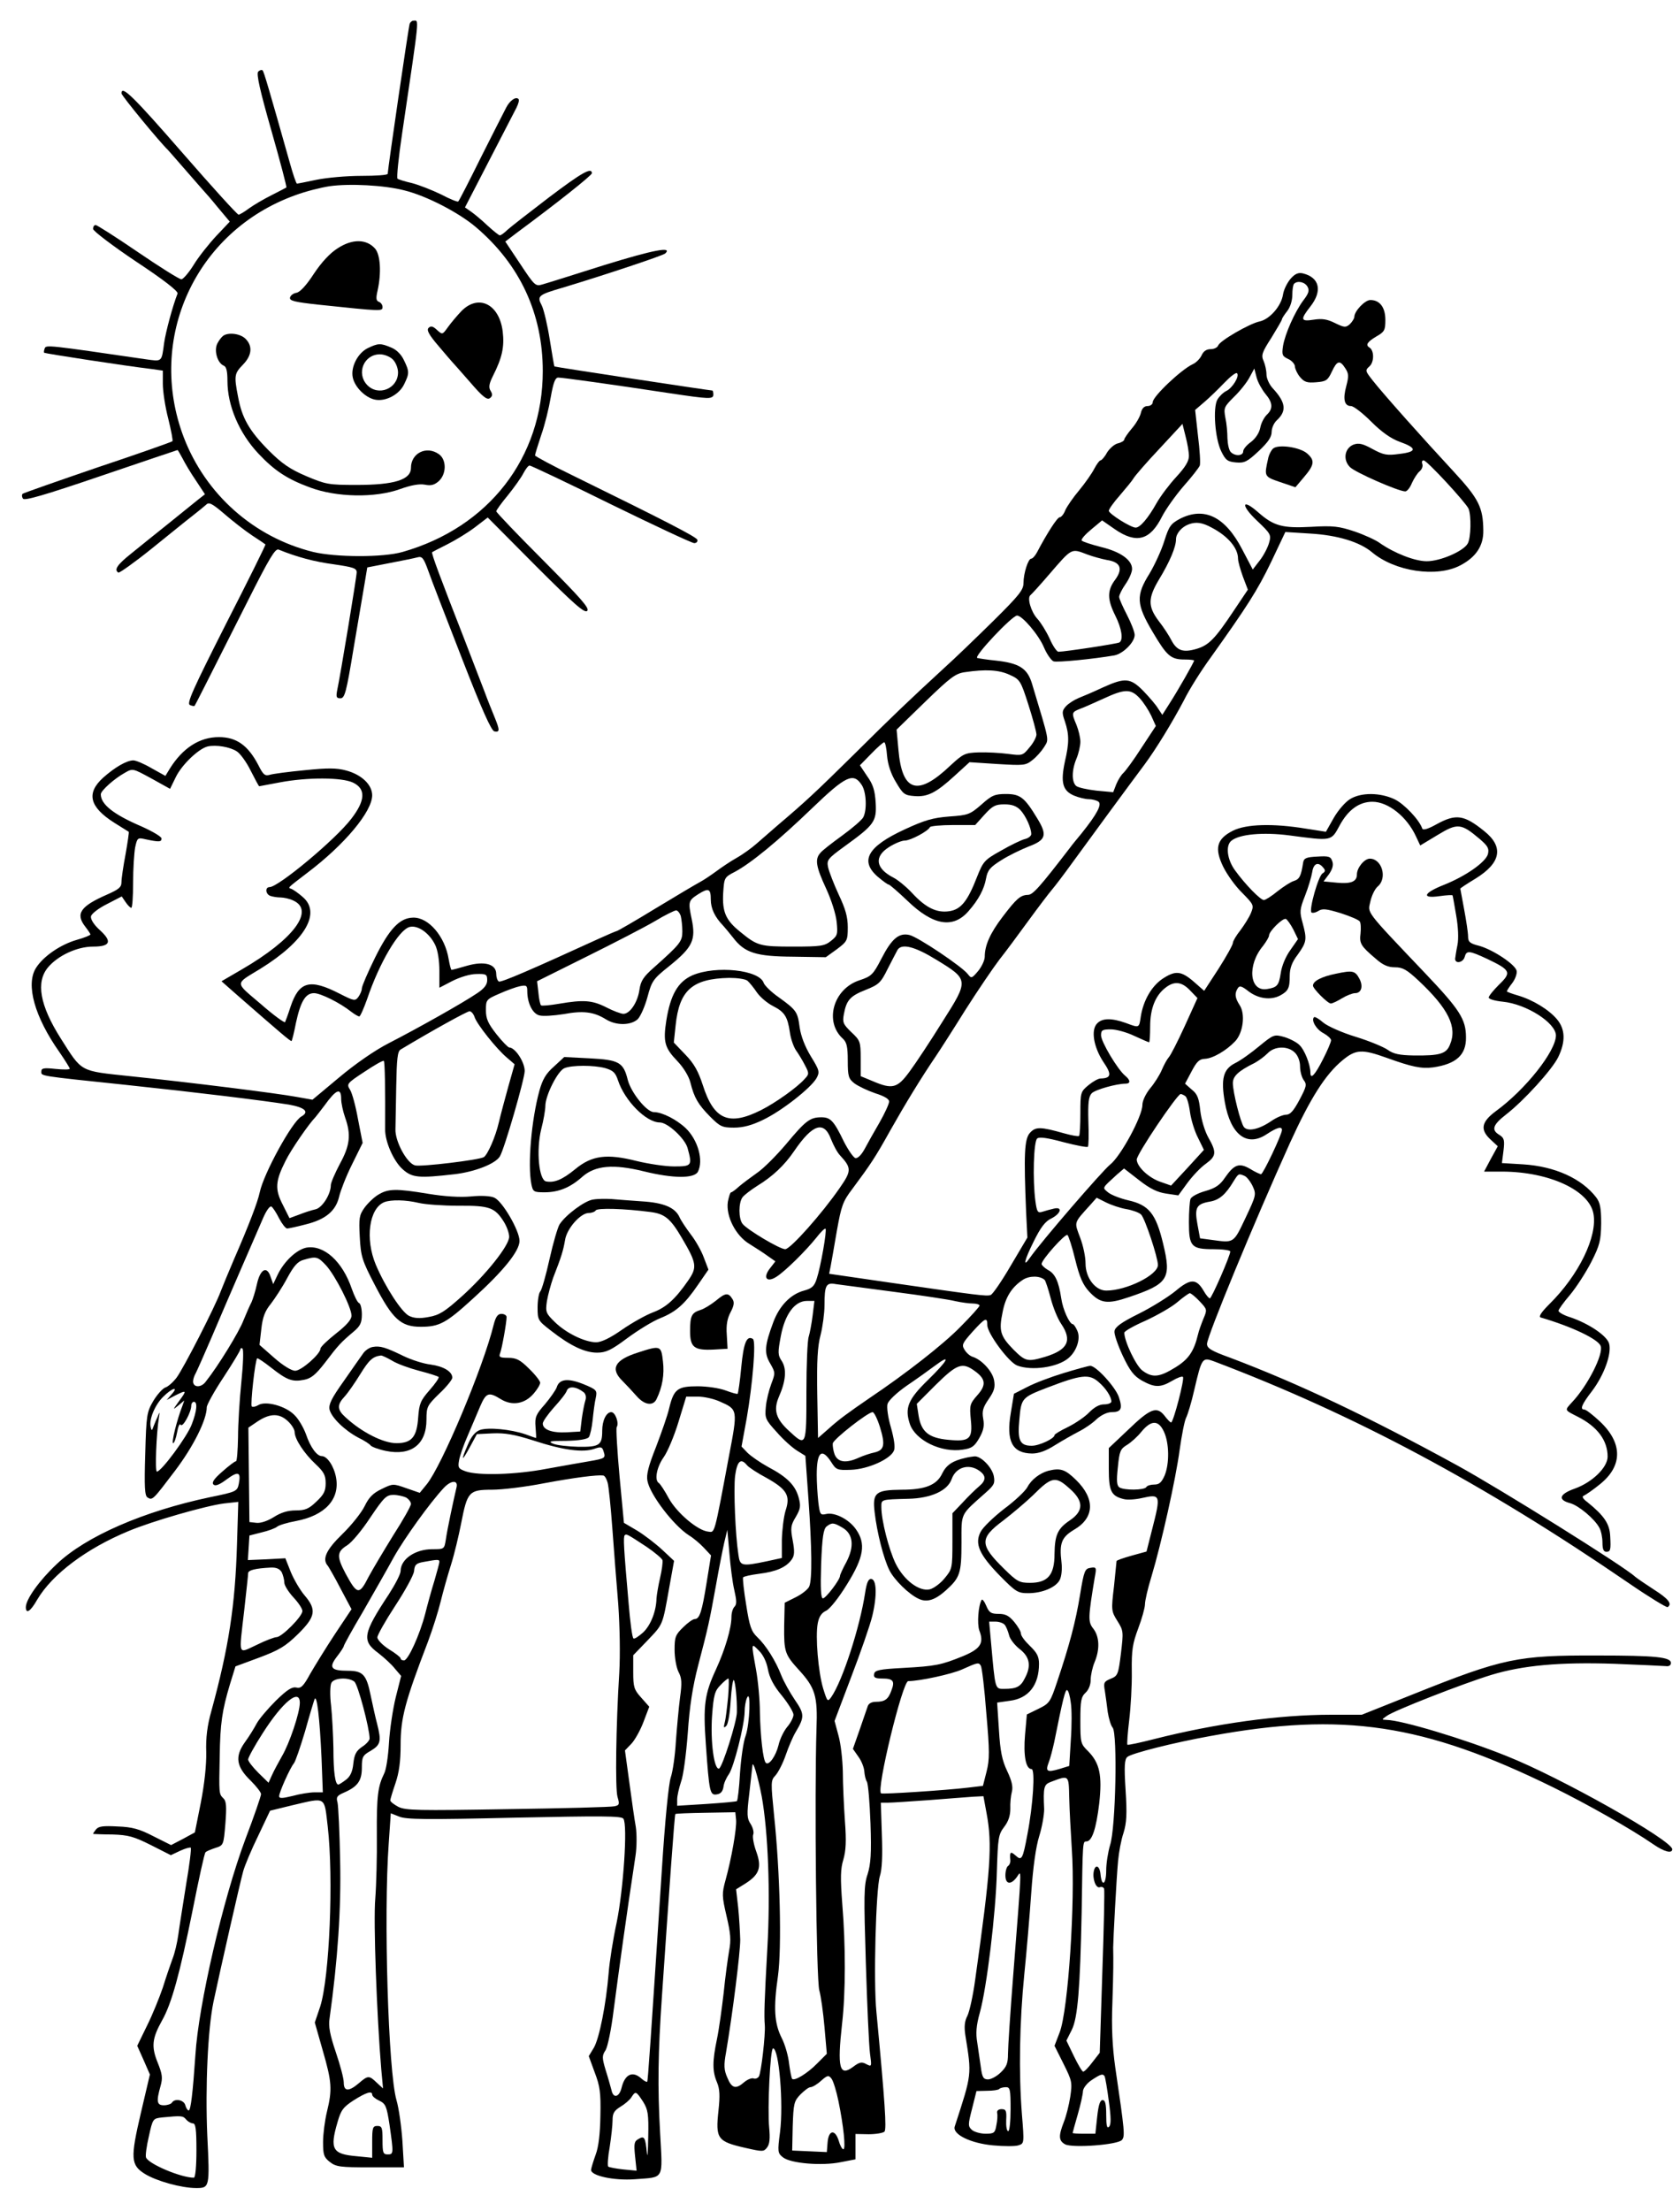 <?xml version="1.0" standalone="no"?>
<!DOCTYPE svg PUBLIC "-//W3C//DTD SVG 20010904//EN"
 "http://www.w3.org/TR/2001/REC-SVG-20010904/DTD/svg10.dtd">
<svg version="1.0" xmlns="http://www.w3.org/2000/svg"
 width="650pt" height="855pt" viewBox="0 0 650 855"
 preserveAspectRatio="xMidYMid meet">
<g transform="translate(0,855) scale(0.1,-0.1)"
fill="#000000" stroke="none">
<path d="M1585 8458 c-5 -16 -83 -551 -85 -580 0 -5 -46 -8 -102 -8 -57 0
-134 -7 -173 -15 -38 -8 -73 -15 -76 -15 -3 0 -15 35 -27 78 -81 287 -101 355
-106 360 -4 3 -11 1 -17 -5 -8 -8 7 -74 51 -228 34 -119 60 -218 58 -220 -2
-1 -28 -15 -58 -30 -30 -15 -69 -38 -87 -51 -17 -13 -36 -24 -40 -24 -5 0
-103 108 -218 240 -190 218 -235 262 -235 229 0 -9 150 -191 180 -219 3 -3 34
-39 70 -80 36 -41 67 -77 70 -80 3 -3 27 -30 52 -61 l47 -56 -52 -55 c-28 -30
-68 -80 -87 -111 -19 -31 -41 -56 -48 -57 -8 0 -83 47 -168 105 -85 58 -159
105 -164 105 -6 0 -10 -7 -10 -15 0 -8 75 -65 166 -126 106 -70 164 -115 161
-124 -19 -48 -46 -149 -52 -191 -10 -75 -7 -72 -72 -63 -377 55 -385 56 -390
42 -3 -8 -4 -15 -2 -17 4 -3 315 -51 417 -63 l42 -6 0 -51 c0 -29 9 -89 21
-135 11 -45 19 -85 16 -87 -3 -3 -133 -49 -289 -101 -155 -53 -286 -99 -290
-102 -4 -3 -4 -12 1 -19 5 -9 82 13 302 88 162 55 295 100 296 100 1 0 10 -15
19 -32 9 -18 32 -57 52 -86 l35 -53 -28 -22 c-15 -12 -66 -53 -114 -92 -48
-38 -112 -90 -143 -115 -54 -43 -68 -63 -50 -74 4 -2 62 39 128 92 66 53 137
111 158 127 22 17 45 36 53 43 11 12 23 6 71 -35 31 -27 80 -65 107 -83 28
-18 51 -34 52 -35 2 -1 -67 -140 -153 -308 -128 -253 -153 -308 -139 -313 9
-4 17 -5 18 -3 3 4 30 57 204 402 86 171 108 207 121 202 71 -29 139 -47 214
-57 75 -11 88 -15 88 -31 0 -17 -63 -399 -76 -459 -4 -23 -2 -28 13 -28 17 0
23 23 51 193 18 105 37 219 43 253 l10 60 87 17 c48 9 96 19 107 22 18 5 24
-2 42 -52 11 -32 70 -184 130 -338 77 -198 114 -281 126 -283 21 -4 21 5 1 54
-9 22 -27 66 -39 99 -13 33 -48 125 -79 205 -93 238 -128 331 -124 335 1 1 28
15 58 30 30 15 78 44 106 65 l51 39 186 -187 c150 -150 189 -184 199 -174 10
10 -24 48 -170 195 -100 100 -182 186 -182 190 0 4 20 32 45 62 25 31 52 69
60 85 9 17 19 30 24 30 5 0 147 -67 315 -150 168 -82 313 -150 322 -150 9 0
14 6 12 13 -4 11 -120 71 -477 246 -83 40 -151 77 -151 80 0 4 11 40 24 79 14
39 30 105 37 147 10 56 17 75 29 75 17 0 211 -27 428 -60 160 -24 172 -24 172
-5 0 8 -2 15 -4 15 -10 0 -610 91 -611 93 -1 1 -9 48 -18 104 -9 57 -23 116
-31 132 -19 36 -14 41 79 68 166 50 391 125 399 133 29 28 -45 14 -236 -45
-117 -37 -225 -71 -240 -75 -26 -8 -30 -4 -85 79 l-58 87 46 35 c153 113 289
221 289 229 0 25 -40 2 -167 -94 -76 -58 -148 -114 -160 -125 -12 -12 -25 -21
-29 -21 -4 0 -25 17 -48 38 -22 21 -51 45 -64 54 l-23 16 92 178 c51 99 99
192 107 207 8 16 12 31 8 34 -10 11 -34 -6 -48 -34 -8 -15 -52 -102 -98 -193
-45 -91 -84 -167 -87 -169 -2 -3 -32 9 -66 27 -35 17 -86 37 -113 44 -27 6
-52 14 -56 17 -4 4 4 83 18 176 69 467 66 435 43 435 -5 0 -12 -6 -14 -12z
m-21 -644 c86 -21 211 -86 277 -142 171 -145 259 -335 259 -557 0 -334 -209
-604 -542 -699 -76 -22 -260 -21 -347 0 -229 57 -415 222 -500 443 -145 381
45 797 431 936 40 15 100 30 133 35 77 11 212 4 289 -16z"/>
<path d="M1308 7591 c-31 -19 -64 -55 -94 -100 -29 -45 -54 -71 -67 -73 -12
-2 -23 -10 -25 -19 -2 -12 18 -17 110 -27 247 -26 248 -26 248 -9 0 8 -6 17
-14 20 -11 4 -12 14 -5 44 15 68 11 138 -10 162 -33 37 -87 38 -143 2z"/>
<path d="M1786 7348 c-17 -18 -41 -46 -53 -63 -21 -29 -21 -30 -42 -11 -16 15
-24 17 -33 8 -8 -8 1 -26 38 -69 27 -32 51 -60 54 -63 3 -3 34 -38 69 -78 49
-57 66 -70 77 -61 10 8 10 15 2 28 -8 13 -6 27 9 57 36 71 45 113 38 172 -13
106 -93 146 -159 80z"/>
<path d="M864 7252 c-6 -4 -17 -18 -23 -30 -14 -27 0 -76 25 -86 10 -4 14 -22
14 -59 0 -95 45 -201 119 -280 62 -66 111 -99 201 -132 102 -38 251 -41 348
-6 42 15 74 21 96 17 24 -5 37 -1 54 14 30 28 30 83 0 104 -48 34 -108 4 -108
-53 0 -46 -64 -66 -210 -66 -109 0 -119 2 -195 34 -63 27 -94 48 -146 100 -75
76 -103 125 -118 207 -16 82 -14 90 19 124 35 36 38 72 10 100 -20 20 -65 26
-86 12z"/>
<path d="M1423 7204 c-39 -19 -67 -74 -58 -114 8 -37 48 -77 85 -85 41 -9 95
19 114 60 20 41 20 49 -1 92 -10 22 -29 41 -49 49 -42 18 -51 17 -91 -2z m97
-44 c11 -11 20 -33 20 -50 0 -63 -77 -94 -120 -48 -42 45 -12 118 50 118 17 0
39 -9 50 -20z"/>
<path d="M4994 7473 c-13 -15 -27 -42 -30 -62 -7 -45 -52 -96 -91 -104 -38 -8
-153 -74 -160 -93 -3 -8 -16 -14 -29 -14 -16 0 -28 -8 -35 -24 -6 -13 -22 -29
-34 -34 -45 -21 -155 -125 -155 -147 0 -8 -9 -15 -20 -15 -13 0 -22 -9 -26
-27 -4 -16 -20 -43 -36 -61 -15 -18 -28 -37 -28 -41 0 -5 -11 -12 -24 -15 -14
-3 -33 -20 -43 -36 -9 -17 -21 -30 -25 -30 -4 0 -15 -15 -24 -32 -9 -18 -35
-55 -58 -83 -23 -27 -47 -62 -54 -77 -6 -16 -16 -28 -22 -28 -9 0 -48 -60 -88
-136 -7 -13 -17 -24 -22 -24 -12 0 -30 -57 -30 -94 0 -27 -17 -48 -117 -147
-65 -64 -149 -145 -188 -180 -137 -126 -200 -186 -349 -334 -150 -148 -191
-186 -296 -275 -29 -25 -67 -58 -84 -73 -17 -15 -51 -40 -76 -54 -25 -14 -60
-38 -79 -52 -19 -14 -47 -33 -62 -41 -15 -8 -93 -54 -172 -102 -80 -49 -148
-88 -151 -88 -2 0 -33 -13 -68 -29 -258 -118 -380 -171 -388 -166 -6 4 -10 17
-10 29 0 39 -46 51 -113 32 -30 -9 -57 -16 -60 -16 -2 0 -7 18 -11 41 -14 88
-78 163 -138 161 -52 -1 -92 -44 -147 -155 -28 -57 -51 -110 -51 -119 0 -8 -6
-22 -13 -32 -13 -17 -16 -17 -73 12 -115 59 -157 48 -190 -51 -9 -28 -19 -55
-21 -59 -2 -4 -45 27 -94 70 -102 87 -102 75 -2 136 173 107 238 217 163 279
-16 14 -35 27 -42 30 -15 5 -19 1 62 63 143 108 250 236 250 299 0 41 -41 80
-101 96 -37 10 -72 10 -160 1 -63 -6 -124 -14 -136 -18 -18 -5 -25 1 -43 37
-40 77 -85 109 -153 109 -75 0 -140 -42 -190 -122 l-17 -28 -54 30 c-29 17
-60 30 -70 30 -26 0 -72 -27 -117 -67 -66 -60 -53 -113 43 -174 29 -18 54 -34
56 -35 2 -1 -4 -40 -12 -86 -9 -47 -16 -95 -16 -109 0 -20 -11 -28 -56 -48
-103 -45 -123 -74 -84 -124 11 -14 20 -28 20 -30 0 -3 -24 -13 -53 -21 -63
-18 -130 -64 -158 -109 -40 -64 -5 -189 91 -325 22 -32 40 -61 40 -64 0 -4
-25 -4 -55 -1 -46 5 -55 3 -55 -10 0 -18 -14 -16 330 -52 266 -28 528 -60 628
-76 62 -11 80 -28 48 -46 -36 -20 -146 -221 -161 -293 -8 -38 -42 -127 -100
-260 -20 -47 -43 -102 -51 -123 -22 -60 -144 -298 -171 -334 -14 -18 -33 -35
-44 -38 -10 -4 -31 -27 -46 -52 -25 -43 -27 -54 -31 -205 -4 -127 -2 -162 9
-168 19 -12 21 -9 106 103 72 95 123 198 123 246 0 9 29 62 65 116 36 55 65
103 65 108 0 4 4 6 8 3 5 -3 3 -60 -4 -128 -7 -68 -13 -165 -13 -215 -1 -51
-4 -93 -8 -93 -5 0 -28 -18 -53 -40 -31 -27 -42 -42 -34 -50 7 -7 23 -1 51 20
45 33 56 29 47 -17 -6 -29 -9 -31 -112 -52 -256 -54 -480 -151 -593 -259 -67
-63 -119 -136 -119 -166 0 -28 18 -17 44 29 58 98 189 197 353 265 93 39 299
98 370 107 l55 6 -5 -164 c-7 -237 -32 -399 -99 -644 -16 -56 -22 -104 -20
-160 1 -50 -7 -123 -21 -195 l-23 -115 -46 -25 -46 -24 -68 34 c-54 28 -82 36
-139 38 -56 3 -74 1 -84 -12 -7 -9 -12 -16 -10 -17 2 0 36 -2 75 -2 61 -2 82
-8 148 -41 l77 -39 36 17 c19 9 38 14 41 12 3 -3 -5 -68 -18 -143 -12 -76 -26
-163 -30 -193 -4 -30 -14 -73 -23 -95 -8 -22 -25 -71 -37 -110 -13 -38 -40
-105 -61 -147 l-38 -78 25 -56 24 -55 -35 -149 c-41 -175 -39 -201 15 -235 45
-28 142 -55 199 -55 52 0 53 2 43 204 -8 187 2 410 24 516 26 123 103 462 115
505 6 22 32 84 58 137 l46 97 86 21 c133 31 123 36 137 -82 23 -201 7 -582
-29 -696 l-21 -62 31 -109 c35 -121 37 -150 16 -236 -8 -33 -15 -86 -15 -117
0 -49 3 -59 26 -77 24 -19 40 -21 157 -21 l130 0 -6 102 c-4 57 -14 128 -23
158 -32 111 -50 716 -30 992 l8 117 33 -13 c27 -11 103 -12 445 -4 337 7 415
7 422 -4 17 -24 0 -275 -26 -401 -14 -65 -28 -153 -31 -195 -10 -122 -36 -252
-57 -289 l-20 -33 23 -63 c20 -52 24 -78 22 -167 -1 -69 -7 -121 -18 -150 -9
-25 -17 -51 -18 -59 -3 -23 87 -43 169 -37 116 9 108 -6 98 180 -10 178 -8
309 7 526 29 424 49 704 52 706 1 2 54 4 117 5 l115 2 3 -29 c3 -33 -18 -151
-41 -234 -14 -51 -14 -61 4 -138 16 -68 18 -93 10 -135 -5 -29 -15 -101 -21
-162 -7 -60 -18 -141 -26 -179 -18 -86 -18 -125 0 -167 11 -26 12 -52 6 -108
-12 -111 -5 -121 105 -146 66 -15 70 -15 83 2 10 13 12 35 8 77 -7 73 4 306
15 306 23 0 41 -213 27 -324 -10 -76 -9 -81 11 -97 29 -24 152 -34 224 -19
l57 11 0 49 0 49 51 -1 c28 0 56 5 61 10 9 9 2 114 -31 462 -12 118 -2 475 13
525 9 27 11 80 8 162 l-4 123 29 0 c16 0 87 5 159 10 71 6 147 11 169 13 l40
2 12 -65 c23 -122 16 -219 -44 -645 -8 -60 -22 -123 -30 -139 -11 -21 -13 -42
-8 -75 25 -156 26 -147 -41 -353 -10 -30 61 -65 148 -73 42 -4 86 -4 98 0 23
7 23 8 14 119 -13 164 -9 360 9 541 9 88 21 230 27 316 7 100 18 179 31 220
11 35 19 82 19 104 -4 85 -1 95 25 105 72 27 70 29 72 -62 1 -46 6 -135 10
-198 14 -200 -14 -622 -47 -708 l-20 -52 35 -70 c33 -66 34 -72 26 -127 -5
-32 -16 -76 -25 -98 -21 -54 -20 -72 5 -86 29 -15 204 -2 220 17 12 15 11 30
-26 281 -11 79 -15 154 -11 250 4 124 4 162 3 213 0 27 13 274 19 335 3 33 12
82 21 108 12 39 14 73 8 166 -6 93 -4 119 7 128 17 14 178 55 323 81 512 94
824 47 1325 -199 130 -64 300 -160 387 -220 42 -29 73 -37 73 -19 0 34 -433
278 -640 360 -166 67 -407 139 -465 140 -20 1 -20 1 0 15 25 20 297 126 405
159 122 37 264 50 475 43 99 -4 189 -8 200 -9 12 -2 20 3 20 12 0 23 -59 29
-285 29 -309 1 -363 -10 -713 -150 l-198 -79 -118 0 c-204 0 -448 -34 -685
-94 -55 -14 -101 -24 -104 -22 -2 3 1 45 7 95 6 50 11 135 10 189 -1 83 3 107
25 166 14 37 26 80 26 93 0 14 11 62 25 107 39 130 94 377 109 489 8 57 19
113 25 125 6 11 21 60 32 109 29 124 31 126 77 109 541 -205 1040 -471 1605
-858 77 -53 145 -94 149 -92 19 12 4 32 -53 68 -34 22 -66 44 -73 50 -41 39
-522 339 -686 429 -347 190 -617 318 -882 418 -72 26 -88 36 -88 53 1 31 181
467 321 777 79 173 137 265 204 320 51 42 75 43 170 9 97 -35 134 -43 180 -37
89 13 128 48 127 116 0 70 -24 107 -158 248 -236 248 -222 231 -212 277 5 23
17 48 28 58 39 32 17 108 -30 108 -21 0 -50 -35 -50 -61 0 -28 -23 -37 -77
-32 l-52 5 21 28 c13 19 18 35 13 49 -6 19 -13 22 -58 19 -43 -2 -52 -6 -55
-23 -8 -52 -14 -64 -35 -71 -12 -3 -41 -22 -64 -40 -23 -19 -47 -34 -53 -34
-13 0 -71 59 -111 114 -31 42 -38 96 -15 115 31 26 124 34 224 21 166 -22 162
-23 195 38 33 61 76 92 127 92 61 0 134 -58 169 -135 l16 -34 68 41 c76 46 90
45 161 -15 33 -28 38 -38 33 -59 -8 -31 -86 -86 -172 -120 -78 -31 -86 -53
-16 -43 28 4 51 5 51 3 1 -1 7 -36 14 -77 8 -46 10 -90 5 -115 -5 -23 -8 -47
-9 -53 0 -21 31 -15 37 7 7 26 17 25 88 -8 90 -43 94 -52 45 -99 -22 -22 -40
-44 -40 -50 0 -6 24 -13 54 -16 92 -9 206 -82 206 -131 -1 -61 -117 -208 -232
-292 -57 -42 -62 -72 -21 -110 l28 -26 -27 -49 -26 -49 72 0 c180 -1 334 -72
351 -162 17 -88 -57 -239 -171 -351 -31 -31 -42 -48 -33 -51 123 -36 222 -84
232 -110 12 -31 -50 -154 -111 -218 -29 -32 -30 -29 23 -56 75 -38 115 -91
115 -154 0 -42 -60 -100 -128 -124 -59 -21 -66 -43 -17 -56 33 -9 95 -61 113
-95 7 -12 12 -38 12 -57 0 -25 4 -36 15 -36 16 0 18 7 15 60 -2 48 -23 79 -87
131 -19 14 -24 23 -15 26 7 3 35 22 62 44 89 71 89 160 -1 244 -27 25 -53 45
-59 45 -18 0 -11 19 30 72 46 61 76 143 66 182 -7 30 -76 77 -148 102 -27 8
-48 20 -48 26 0 5 20 33 45 62 24 29 61 86 82 127 33 65 37 83 38 149 0 59 -4
80 -19 100 -56 73 -159 120 -282 128 l-83 5 6 47 c5 42 3 50 -16 62 -32 19
-25 39 25 78 69 53 180 175 203 223 29 60 27 108 -5 146 -31 37 -93 75 -151
92 -24 7 -43 14 -43 16 0 2 9 17 21 32 12 16 19 37 17 47 -4 24 -91 82 -145
97 -36 9 -43 15 -43 37 0 14 -7 60 -15 103 -8 43 -15 80 -15 81 0 2 26 19 59
39 99 61 110 123 33 184 -78 63 -109 67 -184 26 -32 -18 -52 -24 -55 -17 -12
35 -70 95 -106 113 -56 27 -131 28 -174 1 -18 -11 -46 -43 -63 -73 l-30 -53
-77 12 c-128 21 -231 18 -283 -8 -63 -32 -72 -68 -37 -140 15 -30 47 -75 73
-100 45 -46 46 -48 34 -78 -7 -17 -26 -47 -41 -67 -16 -20 -29 -42 -29 -49 0
-7 -25 -52 -55 -99 l-56 -86 -41 36 c-49 42 -71 43 -121 10 -42 -29 -73 -83
-83 -144 -7 -47 -5 -46 -59 -26 -54 19 -90 19 -110 -2 -25 -25 -14 -91 24
-149 33 -48 31 -63 -11 -64 -9 0 -30 -12 -47 -26 -30 -25 -31 -28 -31 -108 0
-46 -2 -85 -5 -88 -3 -3 -29 2 -58 10 -92 26 -110 26 -132 2 -22 -24 -24 -85
-15 -305 l5 -100 -64 -108 c-35 -60 -70 -111 -78 -114 -15 -6 -51 -1 -391 48
l-234 34 6 30 c3 16 14 78 24 137 17 95 23 113 59 160 72 97 89 122 148 228
57 101 118 201 175 285 15 22 67 103 115 180 49 77 109 165 132 195 24 30 74
98 112 150 38 52 79 106 91 120 12 14 47 60 78 103 58 80 227 310 281 382 45
61 106 161 151 246 21 43 68 117 103 165 142 199 182 261 235 371 l55 116 96
-6 c105 -6 191 -32 239 -72 89 -75 251 -99 342 -51 61 32 90 76 89 135 -1 90
-18 123 -115 228 -117 126 -274 302 -313 352 -29 37 -30 39 -12 55 18 17 18
60 0 72 -17 10 -9 22 26 43 32 18 35 25 35 64 0 48 -21 77 -58 77 -21 0 -62
-43 -62 -65 0 -6 -8 -19 -17 -28 -16 -14 -21 -14 -58 4 -30 15 -50 18 -82 13
-51 -8 -53 0 -13 51 47 60 36 112 -29 128 -17 4 -30 -1 -47 -20z m65 -32 c8
-14 4 -26 -16 -52 -33 -44 -71 -129 -79 -177 -5 -34 -3 -39 20 -50 14 -6 26
-20 26 -29 1 -10 9 -28 20 -41 16 -19 27 -23 62 -20 39 3 45 7 61 41 20 43 31
46 52 13 13 -20 14 -30 4 -68 -14 -51 -8 -78 18 -78 10 0 45 -27 78 -60 41
-41 77 -66 110 -78 68 -24 68 -39 0 -47 -50 -7 -62 -4 -105 19 -38 21 -53 24
-73 17 -35 -14 -42 -59 -14 -87 21 -21 188 -94 214 -94 7 0 19 15 26 33 8 17
21 38 30 45 9 8 13 20 10 28 -3 8 -1 14 5 14 13 0 164 -164 174 -187 11 -28 9
-112 -3 -134 -16 -30 -106 -69 -159 -69 -46 0 -125 31 -181 70 -16 12 -60 32
-98 45 -60 20 -82 23 -168 18 -111 -6 -145 3 -206 57 -63 55 -67 27 -5 -32 55
-52 57 -56 48 -87 -5 -18 -21 -49 -36 -68 l-27 -35 -41 78 c-66 127 -147 166
-241 118 -35 -19 -42 -28 -60 -85 -11 -36 -37 -92 -57 -126 -54 -86 -52 -119
12 -227 55 -93 70 -106 124 -106 20 0 36 -2 36 -4 0 -6 -61 -113 -95 -166
l-28 -44 -16 24 c-8 14 -34 44 -57 68 -50 51 -71 53 -157 14 -34 -16 -76 -34
-94 -41 -17 -7 -39 -21 -49 -32 -15 -17 -16 -24 -4 -58 17 -51 17 -83 0 -156
-17 -80 -9 -112 35 -131 19 -8 45 -14 57 -14 13 0 29 -4 37 -9 16 -10 -4 -48
-65 -124 -19 -23 -38 -46 -42 -52 -120 -156 -146 -185 -165 -185 -29 -1 -44
-14 -98 -85 -48 -63 -69 -110 -69 -154 0 -14 -12 -39 -26 -56 -24 -28 -26 -29
-39 -12 -20 28 -196 146 -227 152 -40 9 -68 -14 -108 -92 -32 -62 -39 -68 -84
-83 -102 -33 -138 -160 -65 -226 15 -14 19 -31 19 -85 0 -61 3 -70 26 -88 15
-11 51 -28 80 -38 35 -11 54 -22 54 -32 0 -9 -17 -46 -37 -81 -21 -36 -47 -82
-58 -103 -12 -22 -26 -36 -35 -35 -8 2 -28 31 -45 64 -39 81 -52 94 -87 94
-44 0 -61 -13 -136 -103 -38 -45 -89 -96 -113 -112 -24 -17 -55 -40 -69 -52
-14 -13 -28 -23 -31 -23 -4 0 -9 -17 -13 -37 -8 -55 30 -131 84 -163 22 -14
54 -34 70 -46 l30 -21 -21 -27 c-29 -37 -12 -57 26 -32 34 22 112 99 153 150
17 22 33 38 36 35 6 -6 -19 -148 -34 -193 -9 -29 -19 -38 -49 -46 -52 -14 -95
-58 -119 -122 -34 -91 -36 -120 -12 -160 20 -35 20 -37 4 -79 -9 -24 -19 -64
-21 -89 -4 -43 -2 -49 42 -97 25 -29 61 -61 79 -72 l32 -20 12 -168 c13 -185
15 -308 3 -337 -4 -10 -27 -29 -51 -41 l-44 -22 -2 -89 c-1 -100 2 -111 58
-172 62 -68 72 -100 67 -227 -8 -252 -1 -972 11 -1011 6 -21 15 -85 20 -142
l9 -103 -37 -37 c-38 -39 -88 -69 -97 -60 -3 3 -8 30 -12 59 -3 30 -16 75 -29
100 -28 56 -32 115 -14 239 15 110 8 404 -15 620 -13 130 -13 136 5 155 11 12
29 47 40 79 11 32 28 72 39 90 34 57 34 69 -4 124 -19 28 -43 71 -52 94 -22
57 -60 117 -93 148 -23 22 -30 41 -43 125 -9 54 -14 102 -12 106 3 4 31 10 62
14 65 8 105 25 126 55 11 15 12 31 4 74 -9 48 -8 58 12 91 18 31 20 42 11 75
-13 47 -44 79 -118 118 -31 17 -67 42 -80 55 l-23 24 20 109 c23 133 37 299
24 307 -24 15 -36 -15 -45 -109 -5 -55 -12 -101 -14 -103 -2 -2 -23 4 -47 13
-24 9 -72 16 -108 16 -78 0 -92 -11 -110 -85 -6 -27 -30 -95 -51 -150 -29 -73
-38 -107 -33 -131 10 -53 100 -171 160 -210 17 -10 43 -32 58 -48 l28 -30 -17
-105 c-18 -112 -27 -141 -46 -141 -7 0 -27 -14 -45 -32 -30 -29 -33 -38 -33
-87 0 -31 7 -69 15 -85 13 -24 14 -43 6 -100 -5 -39 -12 -115 -16 -169 -3 -54
-12 -117 -20 -140 -8 -25 -22 -164 -34 -352 -45 -688 -54 -820 -57 -824 -2 -2
-12 3 -22 12 -34 31 -64 18 -77 -35 -9 -37 -32 -43 -39 -10 -4 15 -14 51 -23
79 -14 47 -14 55 0 76 8 13 22 80 31 153 21 160 49 364 85 600 5 34 5 83 1
110 -5 27 -16 105 -25 172 l-17 124 25 26 c14 15 35 53 47 85 l22 58 -31 35
c-28 31 -31 41 -31 99 l0 65 55 57 c61 64 58 57 84 203 l19 105 -46 43 c-26
24 -69 57 -97 74 l-51 30 -17 180 c-9 99 -14 185 -11 190 10 15 -5 58 -21 58
-19 0 -35 -32 -35 -72 0 -56 -11 -63 -92 -62 -40 1 -84 6 -98 12 -21 9 -12 11
51 11 48 1 80 6 87 14 5 6 12 37 15 67 3 30 8 69 12 85 6 29 4 32 -47 53 -60
24 -94 21 -104 -12 -4 -11 -25 -41 -46 -66 -35 -39 -39 -50 -36 -87 2 -24 3
-43 2 -43 -1 0 -19 6 -40 14 -58 20 -146 28 -177 17 -19 -7 -34 -26 -47 -57
-28 -64 -24 -68 8 -9 l27 50 61 3 c47 2 84 -4 159 -28 113 -37 190 -47 234
-32 26 9 31 8 36 -9 9 -27 7 -28 -56 -39 -30 -5 -103 -18 -164 -29 -120 -23
-264 -27 -313 -10 -28 10 -31 14 -26 42 3 18 18 61 34 97 15 36 37 86 48 113
23 53 33 56 80 27 44 -27 93 -18 127 22 14 16 25 35 25 42 0 6 -19 31 -43 54
-35 35 -50 42 -81 42 -32 0 -37 3 -31 18 7 18 25 118 25 140 0 6 -9 12 -20 12
-14 0 -22 -11 -30 -42 -40 -164 -201 -546 -259 -617 l-27 -33 -52 18 c-51 18
-52 18 -95 -3 -34 -16 -50 -33 -66 -66 -12 -25 -51 -74 -86 -108 -64 -62 -80
-98 -56 -124 4 -6 27 -45 49 -88 l42 -79 -64 -96 c-35 -53 -78 -123 -96 -154
-26 -48 -36 -57 -53 -53 -17 4 -36 -8 -80 -51 -32 -32 -65 -71 -74 -88 -9 -17
-29 -50 -46 -73 -39 -55 -33 -94 23 -148 22 -22 40 -45 40 -52 0 -7 -27 -86
-61 -175 -87 -233 -181 -640 -193 -833 -10 -147 -18 -215 -26 -215 -4 0 -10 9
-13 20 -5 21 -41 28 -52 10 -3 -5 -17 -10 -31 -10 -27 0 -30 14 -13 74 9 32 7
46 -11 91 -25 62 -22 93 17 163 37 65 69 182 118 425 24 121 46 222 50 225 3
4 20 11 38 17 32 10 32 11 39 94 5 66 4 87 -8 98 -17 17 -17 17 -14 163 2 126
9 176 40 279 l21 68 92 34 c77 29 101 43 150 91 68 67 73 94 25 150 -17 20
-41 61 -53 90 l-21 53 -73 -4 -72 -3 3 47 3 48 47 12 c26 6 53 16 60 22 7 6
40 16 73 22 112 21 171 84 155 169 -8 43 -34 82 -55 82 -19 0 -44 34 -61 84
-9 25 -29 60 -45 75 -34 35 -112 56 -140 38 -10 -6 -21 -8 -25 -5 -6 6 13 179
21 186 2 2 26 -14 54 -36 61 -48 82 -56 127 -47 27 5 45 19 82 67 50 66 61 78
111 120 25 21 31 34 31 66 0 22 -5 42 -11 44 -6 2 -18 27 -28 55 -36 106 -108
171 -176 159 -38 -8 -86 -53 -111 -105 l-17 -36 -10 28 c-14 44 -40 31 -53
-28 -6 -28 -16 -59 -21 -70 -6 -11 -20 -43 -31 -70 -16 -43 -98 -177 -146
-237 -15 -21 -42 -24 -48 -6 -3 7 1 24 9 38 7 14 35 77 62 140 27 63 78 183
114 265 36 83 75 172 86 198 12 27 25 45 31 42 6 -4 19 -24 30 -46 11 -21 25
-39 31 -39 5 0 38 7 72 16 77 19 116 52 129 107 5 22 27 79 50 125 l41 83 -18
92 c-9 51 -23 102 -31 114 -14 22 -11 25 56 69 39 26 72 45 75 42 4 -3 6 -113
5 -263 -1 -49 33 -125 68 -156 37 -33 62 -35 201 -19 77 9 158 40 175 69 17
27 96 300 96 330 0 35 -37 91 -60 91 -4 0 -27 23 -49 51 -33 42 -41 60 -41 93
0 40 1 42 52 64 29 13 65 26 80 29 25 5 28 2 28 -19 0 -47 21 -88 47 -94 14
-4 56 -1 94 5 75 14 116 9 163 -20 40 -25 96 -24 123 0 11 11 28 49 38 86 17
63 22 70 86 121 89 72 102 100 85 181 -14 67 -13 71 26 96 40 25 48 21 48 -21
0 -35 16 -68 47 -100 7 -8 25 -29 39 -47 45 -59 88 -73 232 -74 l127 -2 43 31
c40 30 42 34 42 85 0 40 -9 71 -35 126 -19 41 -37 88 -41 105 -6 29 -2 34 64
82 115 83 124 96 120 168 -3 48 -10 71 -33 103 l-28 42 43 44 c24 25 47 45 51
45 4 0 9 -24 11 -52 3 -34 15 -71 35 -103 27 -46 33 -50 71 -53 51 -4 84 13
156 79 l57 52 108 -7 c101 -6 109 -6 135 15 16 12 36 35 46 51 19 32 22 14
-47 244 -18 60 -49 80 -141 90 -31 3 -63 8 -71 10 -15 5 135 164 154 164 20 0
84 -75 104 -123 11 -26 28 -50 37 -54 14 -5 155 9 236 23 34 7 78 51 78 79 0
12 -14 47 -30 78 -16 31 -30 62 -30 69 0 8 11 30 25 50 14 20 25 46 25 58 0
35 -45 67 -120 85 -39 10 -72 21 -75 25 -3 5 14 24 37 43 l42 35 49 -34 c84
-58 137 -43 183 49 15 29 52 81 83 117 32 36 60 72 63 80 3 8 0 60 -7 115
l-11 100 35 30 c19 16 54 50 78 75 23 24 45 41 49 37 11 -11 -18 -58 -42 -69
-12 -6 -27 -21 -34 -33 -18 -33 -9 -151 15 -200 17 -35 25 -40 57 -43 33 -3
44 3 88 44 36 34 50 54 50 74 0 15 9 35 20 45 39 36 35 69 -16 124 -13 14 -24
38 -24 53 0 15 -5 38 -11 52 -10 22 -7 33 30 90 22 36 41 68 41 72 0 3 9 17
20 31 12 15 20 41 20 63 0 20 3 40 7 43 13 13 42 7 52 -12z m-163 -414 c29
-34 30 -58 5 -81 -10 -10 -22 -32 -25 -50 -4 -20 -18 -41 -36 -55 -17 -12 -30
-28 -30 -36 0 -18 -31 -20 -48 -3 -7 7 -12 30 -13 53 0 22 -3 58 -8 80 -7 38
-5 42 33 80 23 22 50 56 60 75 l19 35 9 -35 c5 -19 21 -47 34 -63z m-296 -240
c0 -20 -14 -43 -48 -80 -27 -29 -61 -74 -77 -102 -33 -59 -64 -95 -81 -95 -19
0 -103 53 -104 65 0 6 19 33 43 60 24 28 48 57 53 66 5 9 49 60 99 113 l90 97
12 -48 c7 -26 13 -61 13 -76z m88 -277 c63 -33 102 -79 102 -120 0 -11 9 -42
19 -70 l19 -50 -55 -82 c-72 -108 -96 -133 -144 -147 -51 -15 -75 -7 -96 32
-9 18 -31 52 -50 76 -42 56 -42 88 1 160 42 69 66 126 66 156 0 22 22 48 50
58 28 10 51 7 88 -13z m-481 -104 c21 -8 55 -17 75 -21 53 -8 64 -33 33 -76
-32 -42 -31 -77 0 -139 25 -50 32 -94 16 -104 -8 -5 -211 -36 -236 -36 -6 0
-22 23 -34 51 -13 28 -34 62 -47 76 -25 27 -41 82 -27 92 4 3 38 40 73 81 89
103 84 100 147 76z m-301 -465 c40 -18 43 -22 73 -116 17 -53 31 -105 31 -115
0 -10 -12 -33 -27 -50 -26 -32 -28 -32 -82 -25 -31 4 -82 7 -114 6 -54 -2 -60
-5 -110 -51 -127 -121 -187 -102 -201 62 l-7 77 111 108 c97 94 117 109 153
114 81 12 132 9 173 -10z m503 -90 c15 -16 35 -47 45 -68 l18 -40 -56 -85
c-30 -47 -62 -90 -70 -97 -7 -6 -20 -26 -27 -43 l-12 -31 -65 6 c-35 4 -71 12
-78 18 -18 15 -18 61 1 106 8 19 15 49 15 65 0 16 -7 45 -15 65 -20 47 -19 49
13 62 15 5 56 24 92 40 82 38 105 38 139 2z m-3493 -206 c13 -8 38 -42 54 -75
17 -33 31 -60 33 -60 1 0 37 7 80 15 106 20 239 20 283 -1 50 -24 48 -69 -7
-140 -61 -80 -282 -264 -316 -264 -18 0 -16 -27 3 -34 9 -3 26 -6 39 -6 13 0
36 -5 50 -12 84 -38 1 -150 -199 -266 l-79 -46 59 -52 c165 -144 209 -182 212
-179 2 2 10 33 17 70 18 83 37 115 70 115 25 0 100 -37 144 -72 13 -10 27 -18
31 -18 4 0 17 30 30 66 48 142 123 269 165 280 32 8 77 -24 99 -70 10 -21 16
-60 16 -100 l0 -65 50 26 c30 15 69 27 93 27 38 1 42 -1 42 -24 0 -17 -11 -32
-40 -51 -53 -36 -227 -134 -340 -192 -55 -28 -131 -81 -193 -133 l-103 -86
-62 11 c-76 14 -411 56 -644 80 -197 21 -184 14 -268 146 -81 128 -97 218 -49
275 39 46 113 80 174 80 68 0 75 20 25 65 -22 20 -35 41 -33 52 2 10 29 31 61
47 l58 30 15 -22 c8 -12 18 -22 22 -22 4 0 7 44 7 97 0 54 4 115 8 137 8 37
10 38 40 31 52 -11 62 -11 62 3 0 7 -34 27 -76 46 -110 47 -159 86 -159 125 0
14 53 61 93 83 31 18 31 17 103 -22 l72 -40 22 45 c23 48 89 111 124 119 33 7
86 -2 112 -19z m2418 -130 c18 -27 21 -96 6 -125 -5 -10 -42 -42 -82 -71 -40
-29 -79 -59 -85 -68 -21 -24 -15 -54 23 -136 20 -43 38 -99 41 -129 5 -49 3
-54 -22 -74 -25 -20 -40 -22 -147 -22 -128 0 -138 3 -204 57 -56 45 -70 77
-66 150 4 59 4 61 45 82 62 33 166 118 300 247 130 125 159 138 191 89z m1785
-319 c10 -11 9 -16 -2 -23 -16 -9 -53 -140 -43 -151 4 -3 16 -1 27 6 16 10 31
8 87 -9 37 -12 70 -26 73 -32 4 -5 5 -26 3 -46 -5 -39 1 -49 59 -98 27 -24 47
-33 74 -33 30 0 46 -9 92 -52 115 -108 150 -179 121 -247 -14 -36 -40 -43
-139 -42 -57 1 -80 6 -102 22 -16 11 -71 34 -123 50 -53 16 -109 41 -126 55
-17 15 -33 24 -36 21 -12 -12 9 -48 37 -62 16 -9 29 -21 29 -27 0 -7 -14 -40
-32 -75 -30 -59 -48 -79 -48 -50 0 31 -23 89 -43 107 -11 11 -39 25 -60 31
-37 10 -40 9 -95 -36 -31 -26 -73 -56 -94 -66 -45 -23 -55 -60 -39 -151 22
-125 85 -174 161 -124 41 27 60 32 60 17 0 -17 -73 -171 -81 -171 -4 0 -24 9
-43 21 -42 24 -61 17 -97 -35 -18 -27 -36 -40 -75 -51 -29 -8 -55 -22 -58 -31
-3 -9 -6 -49 -6 -89 0 -95 9 -105 96 -105 35 0 64 -4 64 -9 0 -16 -72 -181
-79 -181 -4 0 -15 13 -24 29 -28 48 -51 48 -108 0 -28 -23 -92 -63 -142 -88
-69 -34 -93 -52 -95 -68 -2 -11 13 -54 32 -95 28 -59 43 -78 74 -96 49 -27 71
-28 117 -1 20 12 39 19 42 15 7 -6 -37 -176 -46 -176 -3 0 -15 12 -26 27 -30
37 -55 27 -142 -57 l-73 -69 0 -80 c0 -86 9 -105 57 -117 14 -4 46 -2 72 4 71
16 73 12 39 -120 l-22 -87 -58 -16 c-32 -9 -58 -18 -58 -21 0 -3 -5 -47 -10
-99 -11 -91 -10 -95 13 -132 24 -38 24 -42 14 -126 -10 -81 -12 -87 -40 -98
-26 -11 -28 -15 -22 -48 3 -20 8 -56 11 -81 4 -25 12 -52 19 -60 19 -22 12
-388 -10 -454 -8 -27 -15 -71 -15 -98 0 -54 -17 -66 -22 -15 -3 33 -20 41 -26
12 -6 -29 8 -67 23 -62 7 3 15 0 17 -6 2 -7 -1 -152 -7 -323 l-10 -311 -28
-36 c-15 -20 -31 -37 -36 -37 -4 0 -20 27 -36 60 l-29 60 21 42 c23 46 32 161
38 453 4 278 4 275 18 275 22 0 38 48 50 147 12 109 2 156 -43 202 -29 28 -30
33 -30 119 0 76 3 91 20 107 12 11 20 31 20 50 0 18 7 49 15 68 21 50 19 99
-5 130 -21 26 -20 43 6 200 7 36 6 39 -17 35 -21 -3 -25 -11 -40 -103 -17
-105 -41 -195 -88 -335 -27 -81 -30 -86 -73 -107 l-45 -22 -7 -78 c-7 -81 3
-133 25 -133 15 0 6 -140 -16 -253 -18 -97 -22 -103 -46 -81 -19 17 -23 14
-20 -18 1 -9 -3 -19 -9 -23 -5 -3 -10 -19 -10 -36 0 -35 21 -38 44 -7 19 26
21 65 -14 -382 -11 -140 -20 -276 -20 -301 0 -36 -5 -50 -28 -72 -15 -15 -38
-27 -49 -27 -18 0 -23 8 -28 47 -4 27 -10 69 -14 96 -6 35 -4 65 10 115 27 97
62 385 66 547 4 129 6 142 28 171 17 22 24 44 24 71 -1 21 2 50 6 65 5 19 0
42 -18 80 -20 42 -27 76 -32 159 l-7 106 49 7 c73 9 113 61 113 143 0 28 -8
43 -35 69 -19 18 -35 39 -35 48 0 8 -12 28 -26 45 -20 24 -34 31 -60 31 -30 0
-37 5 -48 31 -7 17 -16 28 -18 23 -13 -22 -18 -92 -9 -118 19 -49 5 -71 -62
-99 -86 -35 -107 -39 -232 -46 -94 -5 -110 -9 -113 -23 -3 -14 4 -18 32 -18
42 0 49 -10 35 -46 -12 -34 -25 -44 -60 -44 -17 0 -29 -7 -32 -18 -3 -9 -17
-50 -31 -90 l-26 -74 21 -30 c12 -16 22 -42 23 -56 1 -15 5 -33 10 -41 5 -8
11 -80 14 -161 4 -117 1 -157 -11 -196 -15 -43 -15 -84 -7 -344 5 -162 12
-319 16 -349 7 -52 7 -53 -14 -42 -18 10 -27 8 -52 -11 -52 -38 -61 -4 -42
167 14 120 14 303 1 461 -8 105 -7 138 4 174 10 35 12 71 6 150 -4 58 -8 143
-8 189 -1 47 -8 110 -17 141 l-15 56 64 169 c36 94 73 200 82 237 19 79 17
143 -5 143 -11 0 -17 -16 -23 -55 -20 -131 -87 -339 -131 -402 -14 -19 -15
-18 -31 33 -19 63 -31 201 -21 253 5 26 15 40 32 48 15 7 49 50 81 102 66 106
74 158 34 214 -27 38 -82 66 -115 58 -22 -5 -24 -2 -30 47 -3 28 -6 75 -6 104
0 89 19 107 56 50 19 -30 23 -32 76 -30 66 2 155 42 167 75 5 13 0 46 -12 89
-11 37 -17 78 -13 91 4 13 34 42 74 70 37 25 86 60 110 78 64 48 51 21 -28
-56 -77 -75 -90 -108 -70 -169 21 -64 122 -113 205 -100 35 5 45 12 64 45 17
30 20 48 15 75 -5 29 -1 43 21 75 22 32 26 46 21 74 -7 35 -48 79 -83 90 -10
3 -24 15 -31 27 -12 19 -9 25 30 69 50 55 58 59 58 26 0 -31 83 -144 116 -156
56 -21 156 -7 198 29 32 27 48 76 34 106 -6 14 -14 25 -17 25 -13 0 -39 57
-45 100 -10 66 -24 96 -52 110 -13 8 -24 18 -24 23 0 16 91 118 100 112 4 -3
18 -45 30 -95 17 -69 30 -98 54 -124 43 -46 70 -50 155 -21 151 51 164 71 131
207 -28 116 -55 149 -135 167 -30 7 -64 20 -77 30 -24 20 -26 15 34 70 l27 23
58 -45 c42 -33 71 -47 105 -52 l47 -7 35 48 c20 27 51 60 71 74 41 30 43 44
10 102 -14 25 -27 69 -31 103 -5 48 -11 65 -33 82 l-26 23 25 47 c20 38 30 48
51 49 31 1 84 32 118 68 31 33 40 106 17 140 -18 28 -20 45 -7 65 7 11 15 9
43 -13 38 -28 85 -34 121 -15 31 17 37 28 37 75 0 30 8 53 31 83 35 49 36 59
19 122 -12 43 -12 52 9 105 13 33 25 74 28 92 5 34 23 41 42 18z m-2485 -188
c3 -13 6 -39 6 -59 0 -39 -8 -49 -109 -139 -41 -36 -52 -52 -57 -87 -7 -49
-37 -93 -62 -93 -9 0 -39 11 -66 25 -55 28 -89 30 -183 14 -35 -6 -67 -9 -70
-6 -3 3 -8 26 -10 50 l-5 43 193 96 c107 53 225 114 264 137 38 23 75 41 81
41 6 0 14 -10 18 -22z m2370 -52 l18 -37 -30 -43 c-18 -25 -33 -61 -37 -90 -7
-46 -14 -54 -52 -60 -69 -12 -79 92 -16 167 12 16 23 34 23 40 0 16 52 68 65
64 5 -2 18 -20 29 -41z m-1381 -117 c126 -77 126 -78 23 -240 -46 -74 -103
-160 -126 -191 -48 -66 -67 -71 -144 -38 l-46 19 0 68 c0 66 -2 70 -36 102
-32 31 -35 38 -29 70 10 54 24 70 85 94 50 20 58 27 85 82 17 33 34 66 38 73
17 25 67 12 150 -39z m982 -119 l28 -29 -49 -108 c-27 -59 -55 -114 -62 -121
-7 -8 -19 -30 -27 -49 -8 -19 -28 -51 -45 -71 -17 -21 -30 -48 -30 -64 0 -44
-84 -199 -125 -231 -30 -24 -267 -298 -310 -360 -29 -42 -22 -10 14 62 27 55
45 79 69 90 37 19 44 46 10 38 -13 -3 -32 -8 -44 -12 -19 -6 -22 -2 -28 41
-11 82 -7 231 7 242 8 7 38 3 101 -14 50 -13 92 -21 95 -18 3 2 4 47 2 98 -2
74 1 96 13 109 14 14 96 37 131 37 20 0 19 14 -2 31 -29 24 -93 131 -93 156 0
20 5 23 38 23 20 0 61 -11 90 -25 30 -14 56 -25 58 -25 2 0 4 27 4 61 0 69 20
119 58 149 35 28 64 25 97 -10z m-2769 -102 c8 -27 86 -125 126 -158 l29 -25
-24 -85 c-13 -47 -30 -110 -37 -140 -13 -56 -43 -124 -58 -134 -18 -11 -242
-38 -266 -32 -32 8 -78 94 -76 140 0 17 2 91 3 165 2 107 5 136 17 143 120 72
257 148 267 148 6 0 15 -10 19 -22z m3174 -138 c12 -12 20 -33 20 -53 0 -18 6
-42 14 -53 13 -17 11 -25 -16 -76 -23 -43 -36 -58 -52 -58 -12 0 -38 -11 -58
-25 -47 -32 -90 -41 -105 -23 -13 16 -43 135 -43 170 0 27 21 47 84 78 15 8
38 25 50 37 27 29 79 30 106 3z m-3690 -179 c0 -16 7 -48 15 -71 24 -67 19
-109 -20 -180 -19 -36 -35 -73 -35 -82 0 -36 -34 -89 -60 -94 -14 -3 -42 -12
-62 -20 l-38 -14 -26 52 c-31 60 -29 91 11 170 21 43 91 144 115 168 3 3 18
23 35 45 46 64 65 71 65 26z m3266 11 c6 -4 14 -31 18 -61 4 -30 18 -75 31
-100 l23 -47 -63 -69 -64 -69 -40 14 c-45 15 -91 57 -93 86 -2 19 157 254 170
254 4 0 12 -4 18 -8z m-1371 -166 c10 -25 25 -53 35 -63 45 -49 45 -60 -1
-126 -69 -100 -191 -237 -211 -237 -21 0 -147 75 -165 98 -16 20 -16 82 0 103
7 9 32 28 57 44 59 36 105 79 143 135 71 104 115 118 142 46z m1599 -142 c9
-3 23 -21 32 -39 15 -33 15 -35 -27 -124 -47 -99 -44 -97 -131 -85 l-45 6 -10
54 c-12 65 -4 79 48 88 36 6 61 27 92 79 19 30 19 30 41 21z m-456 -129 c23
-4 49 -13 57 -21 15 -15 65 -166 65 -195 0 -39 -122 -99 -200 -99 -42 0 -80
49 -80 105 0 25 -9 69 -21 100 -23 62 -26 54 40 127 l24 27 36 -18 c20 -10 55
-22 79 -26z m-3097 -217 c36 -39 99 -163 99 -195 0 -15 -19 -37 -60 -69 -33
-26 -60 -52 -60 -58 0 -21 -74 -86 -98 -86 -14 0 -47 20 -81 50 l-57 50 7 61
c5 46 14 70 37 98 16 21 45 65 63 99 26 48 41 65 64 71 48 14 54 13 86 -21z
m2781 -57 c3 -3 14 -35 23 -70 9 -35 27 -80 41 -100 43 -64 26 -100 -62 -127
-68 -20 -76 -19 -123 28 -51 52 -57 73 -42 144 11 59 36 98 79 126 25 16 66
16 84 -1z m-582 -46 c107 -14 214 -30 237 -36 23 -5 53 -9 67 -9 14 0 26 -4
26 -8 0 -4 -33 -41 -74 -82 -65 -67 -211 -181 -351 -275 -86 -59 -119 -83
-160 -120 l-40 -35 -3 170 c-2 128 1 185 13 229 8 32 15 84 15 114 0 78 6 89
44 82 17 -2 119 -16 226 -30z m1182 -37 c29 -31 29 -32 14 -67 -8 -20 -18 -47
-21 -61 -16 -67 -38 -97 -89 -128 -60 -37 -87 -40 -125 -12 -25 17 -71 114
-71 147 0 6 37 27 83 47 45 21 100 52 122 71 22 19 44 34 48 35 5 0 22 -14 39
-32z m-1498 -55 c-4 -32 -11 -68 -15 -81 -5 -13 -9 -109 -9 -213 0 -213 0
-214 -68 -151 -50 46 -60 80 -39 130 28 63 31 109 12 139 -16 24 -16 33 -4 97
16 85 54 136 101 136 l29 0 -7 -57z m626 -213 c44 -31 47 -55 11 -95 -29 -33
-30 -39 -25 -93 8 -76 -4 -87 -87 -79 -76 7 -105 31 -115 94 l-7 45 74 74 c81
80 102 88 149 54z m-1512 -83 c8 -6 11 -19 7 -31 -4 -12 -10 -43 -14 -71 l-6
-50 -52 -3 c-57 -3 -93 10 -93 34 0 8 20 36 43 62 24 26 47 55 50 65 7 19 37
16 65 -6z m-1594 -8 l-19 -22 32 17 c46 23 47 21 16 -21 -25 -35 -26 -36 -4
-18 l24 20 -7 -20 c-21 -53 -44 -145 -36 -145 4 0 11 19 15 41 4 23 10 37 14
30 8 -12 41 49 41 74 0 8 5 15 10 15 15 0 12 -35 -8 -87 -18 -48 -118 -183
-135 -183 -8 0 -2 149 8 210 4 22 3 22 -4 5 -5 -11 -13 -29 -17 -40 -6 -18 -8
-18 -11 -2 -7 28 16 85 49 117 34 34 61 41 32 9z m2121 -28 c70 -31 70 -30 35
-213 -58 -310 -54 -293 -80 -290 -40 4 -120 71 -152 128 -16 30 -34 57 -39 60
-18 11 -8 62 19 100 15 21 41 83 57 136 l30 98 45 0 c25 0 63 -9 85 -19z m620
-100 c21 -69 16 -88 -22 -97 -15 -3 -42 -12 -60 -20 -50 -23 -82 -18 -94 13
-5 14 -8 33 -7 42 3 17 135 120 154 121 6 0 19 -27 29 -59z m-2291 24 c14 -13
26 -32 26 -42 0 -27 37 -83 81 -124 32 -30 39 -43 39 -74 0 -30 -7 -44 -36
-71 -29 -28 -43 -34 -80 -34 -30 0 -57 -8 -85 -26 -24 -15 -51 -24 -67 -22
l-27 3 -2 183 -2 182 37 25 c48 31 83 31 116 0z m3389 -40 c21 -44 22 -124 3
-170 -12 -27 -21 -35 -40 -35 -14 0 -28 -4 -31 -10 -8 -12 -85 -13 -104 -1
-10 7 -12 24 -6 78 6 62 10 71 35 86 15 9 41 32 56 51 38 46 66 46 87 1z
m-1613 -130 c6 -8 41 -31 77 -50 78 -44 92 -68 72 -127 -7 -24 -13 -74 -14
-112 l0 -70 -60 -13 c-96 -20 -102 -18 -108 25 -12 77 -19 251 -13 305 8 58
22 71 46 42z m-539 -68 c4 -14 12 -93 18 -174 6 -81 16 -214 23 -295 6 -88 8
-195 4 -265 -13 -208 -16 -447 -7 -480 9 -30 7 -33 -12 -37 -12 -3 -198 -8
-413 -11 -349 -6 -395 -5 -423 9 -17 9 -31 20 -31 25 0 4 9 34 20 66 14 41 20
84 20 149 0 103 17 167 106 399 18 48 40 118 49 155 9 37 27 101 40 142 13 41
30 113 39 159 24 123 30 131 119 131 40 0 131 11 202 25 118 22 205 33 229 30
6 -1 13 -13 17 -28z m-585 -19 c-10 -42 -36 -163 -41 -200 -6 -38 -6 -38 -53
-38 -66 0 -122 -39 -122 -84 0 -12 -21 -52 -46 -91 -100 -151 -105 -179 -41
-226 23 -18 53 -45 65 -61 l24 -28 -21 -83 c-11 -45 -23 -124 -26 -175 -3 -52
-11 -106 -19 -120 -24 -49 -29 -86 -28 -237 1 -82 -2 -193 -6 -245 -8 -87 6
-456 23 -660 l7 -75 -24 22 c-30 29 -34 29 -70 -2 -39 -33 -58 -32 -58 3 0 16
-14 68 -31 118 -22 65 -29 100 -24 129 32 229 45 425 41 610 -2 110 -7 211
-10 225 -6 21 -3 27 25 39 53 23 69 46 69 96 0 42 3 48 35 66 38 23 41 37 24
104 -6 22 -17 72 -25 110 -16 80 -30 95 -88 95 -65 0 -75 12 -43 54 15 19 27
38 27 41 0 4 33 64 74 133 40 70 94 164 119 210 42 75 140 211 194 269 29 31
57 31 49 1z m-195 -38 c10 -6 19 -17 19 -25 0 -8 -31 -63 -69 -122 -37 -60
-80 -132 -95 -160 -36 -71 -44 -70 -89 13 -35 66 -34 84 6 109 18 11 58 59 90
108 52 77 62 87 89 87 16 0 38 -5 49 -10z m1689 -117 c41 -24 46 -72 15 -132
-14 -25 -25 -50 -25 -54 0 -15 -55 -87 -66 -87 -8 0 -10 37 -7 133 4 104 9
135 21 145 21 16 28 15 62 -5z m-419 -241 c9 -40 10 -55 1 -64 -7 -7 -12 -24
-12 -40 0 -43 -25 -127 -60 -203 -44 -95 -50 -138 -39 -290 13 -186 16 -197
42 -193 15 2 23 11 26 28 1 14 11 36 21 50 19 27 60 188 61 241 0 19 4 43 9
54 16 37 11 -100 -5 -146 -9 -23 -18 -89 -22 -146 -3 -57 -9 -105 -12 -107 -3
-2 -57 -7 -118 -11 l-113 -7 0 25 c0 13 7 44 15 68 9 23 20 108 26 188 7 104
19 180 40 261 39 148 44 172 69 310 11 63 26 138 32 165 l12 50 8 -90 c4 -49
12 -114 19 -143z m-339 167 c31 -21 58 -44 61 -51 2 -7 -2 -38 -9 -68 -7 -30
-13 -66 -14 -80 -1 -49 -22 -104 -52 -132 -17 -15 -33 -26 -37 -23 -5 2 -13
64 -19 137 -19 216 -21 255 -15 262 7 6 9 5 85 -45z m-802 -58 c0 -5 -9 -37
-19 -72 -11 -35 -27 -93 -36 -129 -21 -81 -66 -180 -82 -180 -7 0 -13 3 -13 8
0 4 -20 20 -45 35 -25 16 -45 37 -45 46 0 9 31 64 69 122 38 58 71 118 73 134
2 25 8 31 38 36 54 10 60 10 60 0z m-610 -40 c5 -11 10 -29 10 -40 0 -11 16
-36 35 -57 19 -20 35 -44 35 -53 0 -21 -80 -101 -100 -101 -8 0 -43 -13 -77
-30 -74 -34 -69 -48 -48 135 8 72 15 135 15 142 0 12 28 19 87 22 23 1 35 -5
43 -18z m2797 -203 c6 -7 13 -25 17 -40 3 -15 22 -39 41 -54 39 -30 46 -65 20
-113 -16 -33 -33 -41 -79 -41 -37 0 -35 -6 -52 183 l-7 77 25 0 c14 0 30 -6
35 -12z m-916 -172 c6 -32 22 -64 54 -102 25 -31 45 -64 45 -74 0 -10 -11 -32
-25 -48 -13 -16 -28 -47 -33 -70 -10 -41 -37 -80 -49 -68 -11 10 -21 105 -23
196 0 47 -7 121 -15 165 -19 105 -19 104 11 73 16 -15 30 -44 35 -72z m824 13
c4 -6 14 -88 21 -182 13 -148 13 -180 1 -227 l-14 -55 -59 -7 c-83 -10 -328
-26 -335 -22 -20 11 83 434 105 434 44 0 168 27 208 45 62 28 65 28 73 14z
m-2424 -61 c14 -11 59 -182 59 -220 0 -7 -13 -22 -29 -32 -23 -16 -30 -29 -34
-65 -3 -31 -12 -50 -28 -62 -13 -10 -27 -19 -30 -19 -12 0 -19 46 -19 140 -1
52 -5 127 -9 165 -5 40 -4 78 1 88 10 20 66 23 89 5z m1446 -60 c-4 -40 -9
-84 -13 -98 -5 -20 -4 -23 6 -13 7 6 14 48 17 97 3 48 9 84 12 80 6 -6 13 -74
12 -124 0 -36 -56 -213 -69 -218 -19 -6 -34 105 -27 204 6 82 11 97 33 119 13
14 27 25 30 25 3 0 2 -33 -1 -72z m1326 -22 c4 -24 4 -89 0 -144 l-6 -100 -39
-12 c-48 -14 -54 -9 -40 27 6 15 15 51 21 78 33 165 43 205 50 200 5 -2 11
-24 14 -49z m-2983 0 c0 -38 -40 -157 -69 -206 -14 -25 -32 -58 -39 -74 l-13
-29 -39 38 c-22 22 -40 45 -40 52 0 7 25 53 56 101 77 121 144 176 144 118z
m84 -213 l5 -133 -32 0 c-18 0 -56 -6 -85 -14 -41 -10 -52 -10 -52 -1 0 15 42
109 57 127 6 7 25 63 43 123 17 61 34 117 37 125 9 21 20 -73 27 -227z m1703
-148 c25 -138 34 -375 22 -586 -12 -214 -13 -262 -10 -299 3 -37 -14 -185 -23
-199 -5 -7 -14 -10 -21 -7 -7 2 -23 -4 -36 -15 -32 -28 -48 -24 -65 18 -13 29
-14 48 -5 97 26 153 55 386 55 436 -1 30 -4 87 -8 125 l-8 70 37 23 c53 34 63
62 41 123 -10 27 -15 57 -12 65 4 9 -1 28 -10 42 -14 21 -15 36 -5 117 6 52
11 99 12 107 1 27 21 -39 36 -117z m297 -1179 c20 -97 29 -186 19 -186 -5 0
-13 15 -18 33 -14 45 -39 42 -43 -6 l-3 -38 -67 3 -67 3 2 94 c3 88 5 97 30
123 15 15 32 28 39 28 7 0 26 11 41 25 25 22 29 22 40 8 7 -9 19 -48 27 -87z
m1030 96 c2 -4 10 -48 16 -96 9 -64 9 -91 1 -99 -8 -8 -11 4 -11 46 0 43 -4
57 -14 57 -10 0 -16 -19 -21 -65 l-7 -65 -44 0 c-24 0 -44 1 -44 3 0 1 9 34
20 72 11 38 20 79 20 90 1 11 15 30 33 42 36 24 44 26 51 15z m-364 -127 c0
-47 -4 -85 -9 -85 -6 0 -9 19 -8 43 2 36 -1 42 -18 42 -12 0 -19 -6 -17 -15 2
-8 1 -29 -3 -47 -5 -30 -9 -33 -42 -33 -20 0 -44 7 -53 15 -15 14 -15 20 1 82
l17 68 41 1 c22 0 44 3 47 7 4 4 16 7 26 7 16 0 18 -9 18 -85z m-2470 56 c0
-6 12 -16 27 -23 25 -12 29 -21 40 -93 16 -112 16 -115 -7 -115 -18 0 -20 7
-20 55 0 48 -2 55 -20 55 -18 0 -20 -7 -20 -61 l0 -62 -60 6 c-94 8 -105 27
-74 132 13 46 22 58 62 84 49 31 72 38 72 22z m1048 -27 c19 -31 22 -47 20
-137 -1 -56 -3 -84 -5 -62 -6 61 -10 68 -32 55 -17 -9 -19 -17 -14 -66 l6 -57
-52 5 c-28 3 -54 8 -58 11 -3 4 -1 38 6 76 6 39 11 85 11 103 0 27 6 37 30 52
17 10 36 26 43 37 16 25 18 24 45 -17z m-1768 -69 c7 -8 19 -15 26 -15 11 0
14 -22 14 -105 0 -60 -4 -105 -10 -105 -50 0 -175 53 -185 78 -3 7 2 44 11 82
15 69 16 69 52 73 73 7 80 7 92 -8z"/>
<path d="M4926 6816 c-7 -6 -17 -24 -20 -41 -15 -67 -15 -68 47 -89 l59 -20
33 39 c41 48 43 65 12 92 -28 24 -110 36 -131 19z"/>
<path d="M3797 5439 c-44 -38 -51 -41 -124 -46 -64 -5 -95 -14 -173 -50 -143
-66 -174 -121 -105 -182 20 -17 39 -31 43 -31 4 0 36 -28 72 -62 100 -97 178
-110 238 -40 38 43 60 85 67 125 6 33 16 44 59 71 28 18 76 41 106 53 67 25
73 44 33 109 -49 81 -66 94 -121 94 -43 0 -55 -5 -95 -41z m151 -21 c21 -23
42 -69 42 -93 0 -7 -11 -16 -24 -19 -13 -3 -55 -23 -93 -45 -65 -36 -69 -42
-93 -102 -36 -93 -62 -125 -106 -132 -49 -8 -92 13 -144 69 -22 24 -55 51 -72
60 -71 36 -77 82 -18 119 22 14 49 25 61 25 22 0 91 37 97 52 2 4 42 8 90 8
l85 0 36 40 c31 34 42 40 77 40 29 0 46 -6 62 -22z"/>
<path d="M2679 4779 c-56 -25 -85 -75 -101 -175 -13 -83 -6 -106 43 -157 23
-24 44 -58 50 -82 15 -60 30 -85 76 -132 39 -39 47 -43 93 -43 35 0 69 9 112
30 72 34 185 123 207 161 13 24 12 30 -22 85 -23 38 -38 78 -43 111 -8 61 -12
67 -81 117 -29 20 -54 45 -58 55 -16 51 -184 69 -276 30z m213 -21 c8 -7 25
-28 37 -46 13 -18 40 -41 62 -52 45 -23 56 -41 65 -101 3 -24 14 -55 23 -69
10 -14 26 -40 35 -58 17 -32 17 -35 -1 -54 -28 -32 -114 -93 -168 -120 -125
-63 -183 -38 -226 97 -17 52 -33 82 -67 117 l-45 47 7 66 c14 136 64 181 207
184 31 0 62 -4 71 -11z"/>
<path d="M2143 4426 c-31 -27 -44 -50 -56 -93 -31 -113 -46 -287 -31 -362 6
-29 9 -31 51 -31 54 0 99 18 146 60 50 44 120 50 238 21 114 -28 194 -28 209
-2 23 44 0 124 -47 169 -36 34 -92 62 -123 62 -28 0 -88 75 -101 124 -17 69
-34 78 -148 84 l-98 5 -40 -37z m199 -6 c30 -9 39 -17 49 -47 26 -79 109 -163
162 -163 30 0 96 -61 107 -98 19 -69 17 -72 -52 -72 -34 0 -100 10 -145 21
-115 29 -173 22 -238 -32 -49 -40 -80 -53 -112 -47 -28 5 -39 120 -19 202 9
34 16 75 16 90 0 40 48 136 74 146 29 12 114 12 158 0z"/>
<path d="M1464 3931 c-17 -10 -41 -33 -54 -51 -20 -28 -22 -40 -18 -113 4 -75
9 -91 58 -185 69 -133 101 -162 178 -162 72 0 98 14 203 110 117 106 179 183
179 222 0 40 -66 153 -97 167 -14 7 -51 9 -91 5 -42 -4 -103 0 -164 10 -126
21 -156 20 -194 -3z m156 -32 c25 -6 94 -11 154 -11 121 1 141 -7 176 -63 11
-18 20 -43 20 -57 0 -34 -90 -147 -185 -232 -64 -57 -85 -71 -126 -78 -36 -7
-57 -5 -76 4 -29 14 -93 113 -129 198 -42 100 -26 218 33 242 27 10 82 9 133
-3z"/>
<path d="M2295 3912 c-32 -4 -106 -59 -130 -96 -7 -11 -25 -72 -39 -135 -14
-63 -30 -119 -36 -125 -5 -5 -10 -33 -10 -61 0 -49 1 -51 53 -91 73 -57 129
-84 177 -84 34 0 54 9 117 56 42 31 99 66 127 77 62 25 95 54 147 130 l40 58
-18 47 c-9 25 -32 66 -51 90 -18 24 -38 54 -43 66 -17 37 -61 56 -146 61 -43
3 -96 7 -118 9 -22 1 -53 1 -70 -2z m220 -48 c57 -7 79 -25 124 -102 57 -97
59 -112 23 -164 -50 -72 -85 -103 -135 -122 -27 -10 -81 -40 -120 -67 -47 -33
-81 -49 -101 -49 -44 1 -115 35 -159 78 -35 34 -37 39 -31 81 4 24 15 64 24
90 33 84 39 106 46 145 6 45 60 106 92 106 12 0 24 5 27 10 6 10 111 7 210 -6z"/>
<path d="M2770 3521 c-19 -15 -46 -32 -60 -36 -34 -11 -40 -22 -40 -82 0 -63
16 -75 93 -71 l52 3 -3 54 c-3 38 2 64 15 88 13 25 15 38 7 50 -16 26 -27 25
-64 -6z"/>
<path d="M1442 3342 c-12 -2 -29 -13 -37 -25 -9 -12 -42 -60 -75 -107 -47 -66
-59 -90 -55 -110 8 -32 59 -81 112 -109 23 -11 44 -25 47 -30 4 -5 30 -15 59
-21 98 -20 157 25 157 121 0 50 3 55 50 101 28 26 50 54 50 61 0 24 -34 44
-84 51 -27 3 -74 18 -105 33 -70 34 -90 40 -119 35z m75 -53 c19 -12 66 -29
104 -39 39 -10 73 -21 76 -24 3 -3 -13 -26 -35 -51 -35 -40 -40 -52 -44 -105
-5 -76 -25 -100 -84 -100 -51 0 -134 42 -196 99 -34 30 -35 49 -5 81 13 14 40
53 61 87 34 55 48 68 80 72 5 0 24 -9 43 -20z"/>
<path d="M2467 3320 c-88 -28 -107 -62 -59 -109 15 -15 40 -42 56 -60 30 -34
63 -38 76 -11 23 47 31 96 25 146 -7 62 -9 63 -98 34z"/>
<path d="M5168 4785 c-54 -11 -88 -28 -88 -46 0 -12 57 -69 69 -69 6 0 25 9
43 20 18 11 41 20 51 20 24 0 32 26 17 55 -17 32 -26 34 -92 20z"/>
<path d="M4115 3241 c-49 -15 -113 -39 -141 -54 l-51 -26 -12 -73 c-19 -110 5
-157 82 -158 26 0 54 10 90 33 29 18 70 41 91 52 22 11 53 32 69 48 18 16 41
27 58 27 37 0 43 13 28 58 -13 39 -89 122 -111 121 -7 0 -53 -13 -103 -28z
m136 -35 c28 -24 49 -57 49 -75 0 -6 -13 -11 -28 -11 -19 0 -38 -11 -58 -31
-16 -17 -53 -42 -81 -56 -29 -14 -53 -28 -53 -32 0 -13 -59 -41 -88 -41 -46 0
-56 20 -48 102 7 82 10 85 106 122 133 51 164 55 201 22z"/>
<path d="M3735 2913 c-49 -11 -73 -27 -89 -59 -21 -46 -66 -64 -158 -64 -100
-1 -113 -11 -104 -87 9 -79 35 -180 57 -224 19 -38 76 -94 114 -111 32 -15 64
-4 106 34 53 48 59 65 59 183 0 118 -6 105 93 193 34 30 37 37 32 65 -7 34
-50 78 -75 76 -8 -1 -24 -3 -35 -6z m53 -49 c28 -19 28 -38 0 -61 -13 -11 -41
-38 -63 -62 l-40 -42 0 -108 c0 -105 -1 -108 -30 -143 -16 -20 -42 -39 -57
-43 -41 -10 -101 35 -133 100 -26 54 -55 166 -55 218 0 30 -3 29 105 32 87 2
151 31 167 76 16 46 66 61 106 33z"/>
<path d="M4055 2863 c-32 -9 -65 -34 -80 -63 -8 -15 -48 -53 -90 -84 -41 -32
-82 -71 -91 -89 -24 -46 -5 -88 74 -169 62 -63 70 -68 110 -68 54 0 107 22
122 51 7 13 10 41 7 68 -9 74 0 97 48 126 80 46 83 120 8 193 -42 41 -60 47
-108 35z m85 -70 c53 -47 53 -85 0 -121 -48 -32 -59 -57 -60 -130 0 -82 -26
-112 -95 -112 -41 0 -50 5 -99 53 -97 95 -97 119 -3 189 35 27 86 70 113 96
74 74 88 76 144 25z"/>
</g>
</svg>
